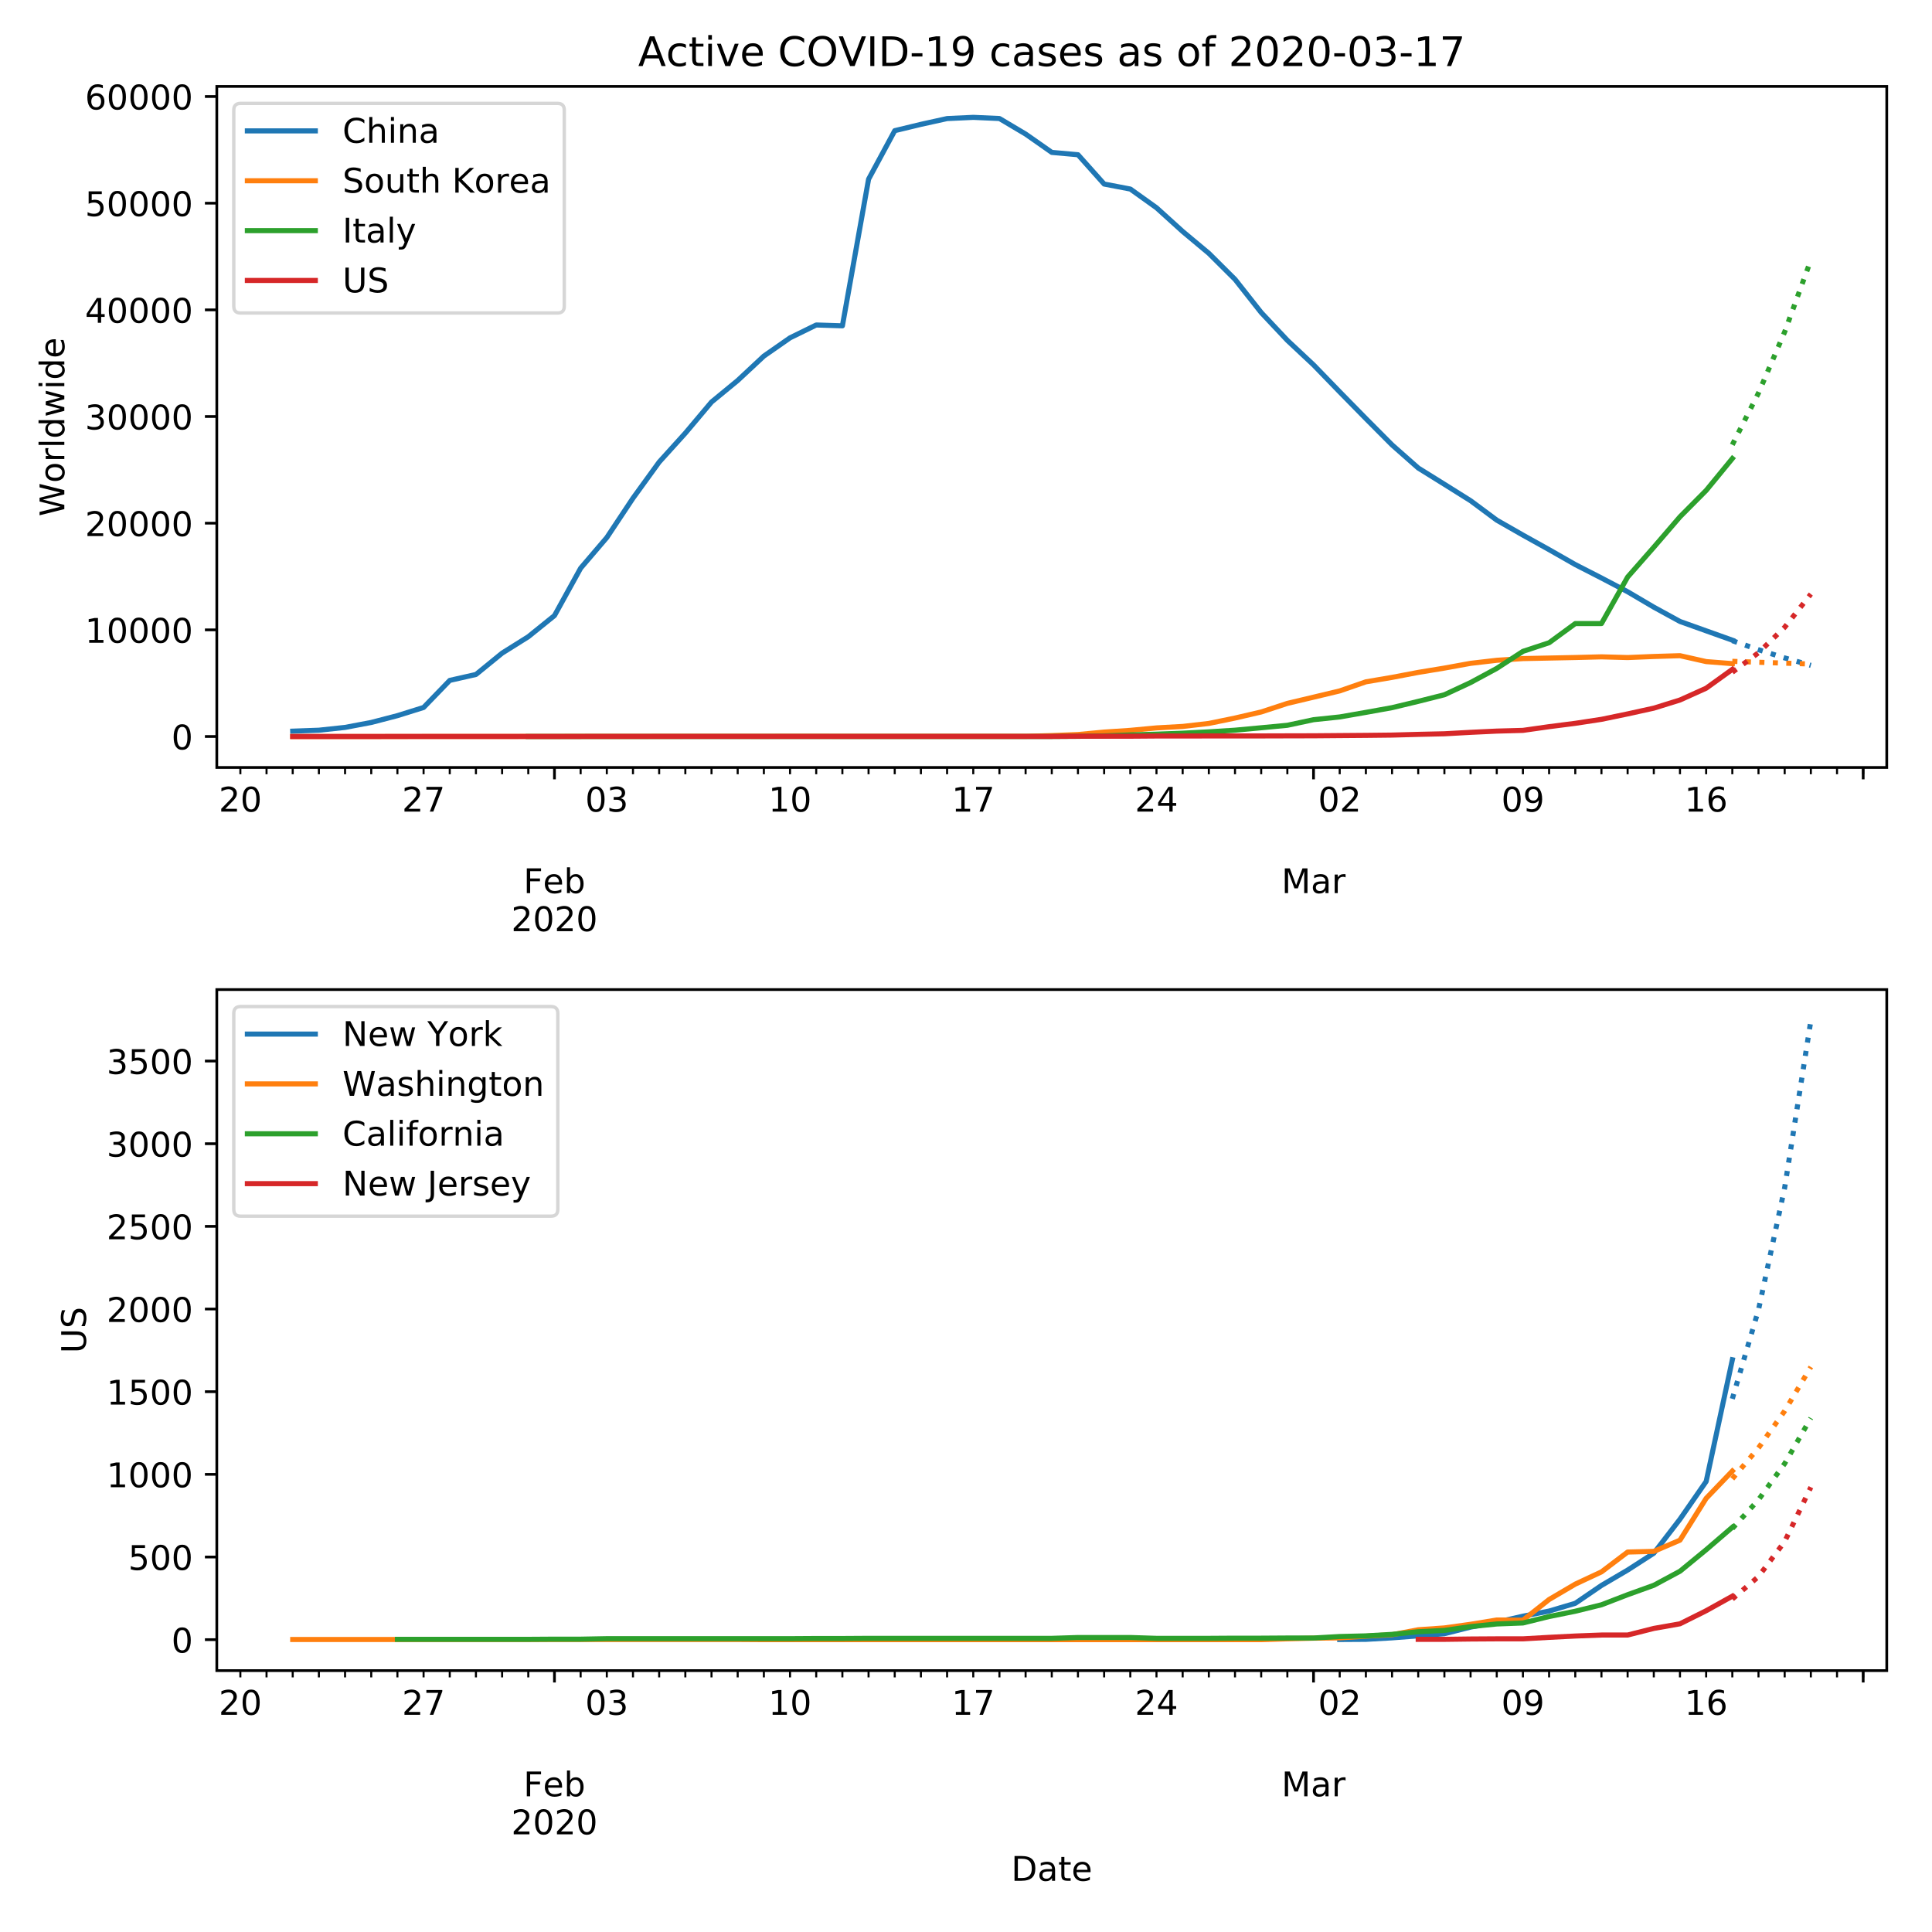 <svg height="758.4" stroke-linejoin="round" viewBox="0 0 568.8 568.8" width="758.4" xmlns="http://www.w3.org/2000/svg" xmlns:xlink="http://www.w3.org/1999/xlink"><defs><path id="s" d="M3.328 72.906h9.953L28.61 11.281l15.282 61.625h11.093l15.328-61.625 15.282 61.625h10.015L77.297 0H64.89L49.516 63.281 33.984 0H21.578z" stroke-linejoin="round"/><path id="N" d="M9.813 72.906h13.28l32.329-60.984v60.984h9.562V0h-13.28L19.39 60.984V0H9.813z" stroke-linejoin="round"/><path id="a" d="M0 0v3.5" stroke="#000" stroke-linejoin="round" stroke-width=".8"/><path id="b" d="M9.813 72.906h41.89v-8.312H19.672V43.109h28.906v-8.297H19.672V0h-9.86z" stroke-linejoin="round"/><path id="c" d="M56.203 29.594v-4.39H14.891q.593-9.282 5.593-14.142 5-4.859 13.938-4.859 5.172 0 10.031 1.266 4.86 1.265 9.656 3.812v-8.5Q49.266.734 44.187-.344 39.11-1.422 33.892-1.422q-13.094 0-20.735 7.61-7.64 7.625-7.64 20.625 0 13.421 7.25 21.296Q20.016 56 32.328 56q11.031 0 17.453-7.11 6.422-7.093 6.422-19.296zm-8.984 2.64q-.094 7.36-4.125 11.75-4.032 4.407-10.672 4.407-7.516 0-12.031-4.25-4.516-4.25-5.203-11.97z" stroke-linejoin="round"/><path id="d" d="M48.688 27.297q0 9.906-4.079 15.547-4.078 5.64-11.203 5.64-7.14 0-11.218-5.64-4.079-5.64-4.079-15.547 0-9.906 4.078-15.547 4.079-5.64 11.22-5.64 7.124 0 11.202 5.64t4.078 15.547zM18.108 46.39q2.844 4.875 7.157 7.234Q29.594 56 35.594 56q9.968 0 16.187-7.906 6.235-7.907 6.235-20.797T51.78 6.484q-6.218-7.906-16.187-7.906-6 0-10.328 2.375-4.313 2.375-7.157 7.25V0H9.08v75.984h9.03z" stroke-linejoin="round"/><path id="e" d="M19.188 8.297h34.421V0H7.33v8.297q5.609 5.812 15.296 15.594 9.703 9.797 12.188 12.64 4.734 5.313 6.609 9 1.89 3.688 1.89 7.25 0 5.813-4.078 9.469-4.078 3.672-10.625 3.672-4.64 0-9.797-1.61-5.14-1.609-11-4.89v9.969Q13.767 71.78 18.938 73q5.188 1.219 9.485 1.219 11.328 0 18.062-5.672 6.735-5.656 6.735-15.125 0-4.5-1.688-8.531-1.672-4.016-6.125-9.485-1.218-1.422-7.765-8.187-6.532-6.766-18.453-18.922z" stroke-linejoin="round"/><path id="f" d="M31.781 66.406q-7.61 0-11.453-7.5Q16.5 51.422 16.5 36.375q0-14.984 3.828-22.484 3.844-7.5 11.453-7.5 7.672 0 11.5 7.5 3.844 7.5 3.844 22.484 0 15.047-3.844 22.531-3.828 7.5-11.5 7.5zm0 7.813q12.266 0 18.735-9.703 6.468-9.688 6.468-28.141 0-18.406-6.468-28.11-6.47-9.687-18.735-9.687-12.25 0-18.718 9.688-6.47 9.703-6.47 28.109 0 18.453 6.47 28.14Q19.53 74.22 31.78 74.22z" stroke-linejoin="round"/><path id="g" d="M9.813 72.906h14.703l18.593-49.61 18.703 49.61h14.704V0H66.89v64.016l-18.797-50h-9.907l-18.796 50V0H9.813z" stroke-linejoin="round"/><path id="h" d="M34.281 27.484q-10.89 0-15.093-2.484-4.204-2.484-4.204-8.5 0-4.781 3.157-7.594 3.156-2.797 8.562-2.797 7.485 0 12 5.297 4.516 5.297 4.516 14.078v2zm17.922 3.72V0H43.22v8.297Q40.14 3.328 35.547.953q-4.594-2.375-11.234-2.375-8.391 0-13.36 4.719Q6 8.016 6 15.922q0 9.219 6.172 13.906 6.187 4.688 18.437 4.688h12.61v.89q0 6.203-4.078 9.594-4.078 3.39-11.453 3.39-4.688 0-9.141-1.124-4.438-1.125-8.531-3.375v8.312q4.921 1.906 9.562 2.844 4.64.953 9.031.953 11.875 0 17.735-6.156 5.86-6.14 5.86-18.64z" stroke-linejoin="round"/><path id="i" d="M41.11 46.297q-1.516.875-3.297 1.281Q36.03 48 33.89 48q-7.625 0-11.703-4.953-4.079-4.953-4.079-14.234V0H9.08v54.688h9.03v-8.5q2.844 4.984 7.375 7.39Q30.031 56 36.531 56q.922 0 2.047-.125 1.125-.11 2.484-.36z" stroke-linejoin="round"/><path id="j" d="M0 0v2" stroke="#000" stroke-linejoin="round" stroke-width=".6"/><path id="k" d="M8.203 72.906h46.875v-4.203L28.61 0H18.312L43.22 64.594H8.203z" stroke-linejoin="round"/><path id="l" d="M40.578 39.313Q47.656 37.797 51.625 33q3.984-4.781 3.984-11.813 0-10.78-7.422-16.703-7.421-5.906-21.093-5.906-4.578 0-9.438.906-4.86.907-10.031 2.72v9.515q4.094-2.39 8.969-3.61 4.89-1.218 10.218-1.218 9.266 0 14.125 3.656 4.86 3.656 4.86 10.64 0 6.454-4.516 10.079-4.515 3.64-12.562 3.64h-8.5v8.11h8.89q7.266 0 11.125 2.906 3.86 2.906 3.86 8.375 0 5.61-3.985 8.61-3.968 3.015-11.39 3.015-4.063 0-8.703-.89-4.641-.876-10.203-2.72v8.782q5.624 1.562 10.53 2.344 4.907.78 9.25.78 11.235 0 17.766-5.109 6.547-5.093 6.547-13.78 0-6.063-3.468-10.235-3.47-4.172-9.86-5.782z" stroke-linejoin="round"/><path id="m" d="M12.406 8.297h16.11v55.625l-17.532-3.516v8.985l17.438 3.515h9.86V8.296H54.39V0H12.406z" stroke-linejoin="round"/><path id="n" d="M37.797 64.313L12.89 25.39h24.906zm-2.594 8.593H47.61V25.391h10.407v-8.203H47.609V0h-9.812v17.188H4.89v9.515z" stroke-linejoin="round"/><path id="o" d="M10.984 1.516V10.5q3.72-1.766 7.516-2.688 3.813-.921 7.484-.921 9.766 0 14.907 6.562 5.156 6.563 5.89 19.953-2.828-4.203-7.187-6.453-4.344-2.25-9.61-2.25-10.937 0-17.312 6.61-6.375 6.625-6.375 18.109 0 11.219 6.64 18 6.641 6.797 17.672 6.797 12.657 0 19.313-9.703 6.672-9.688 6.672-28.141 0-17.234-8.188-27.516Q40.234-1.42 26.422-1.42q-3.719 0-7.531.734-3.797.734-7.907 2.203zM30.61 32.422q6.641 0 10.516 4.531 3.89 4.547 3.89 12.469 0 7.86-3.89 12.422-3.875 4.562-10.516 4.562-6.64 0-10.515-4.562-3.875-4.563-3.875-12.422 0-7.922 3.875-12.469 3.875-4.531 10.515-4.531z" stroke-linejoin="round"/><path id="p" d="M33.016 40.375q-6.641 0-10.532-4.547-3.875-4.531-3.875-12.437 0-7.86 3.875-12.438 3.891-4.562 10.532-4.562 6.64 0 10.515 4.562 3.875 4.578 3.875 12.438 0 7.906-3.875 12.437-3.875 4.547-10.515 4.547zm19.578 30.922v-8.984q-3.719 1.75-7.5 2.671-3.782.938-7.5.938-9.766 0-14.922-6.594-5.14-6.594-5.875-19.922 2.875 4.25 7.219 6.516 4.359 2.266 9.578 2.266 10.984 0 17.36-6.672 6.374-6.657 6.374-18.125 0-11.235-6.64-18.032-6.641-6.78-17.672-6.78-12.657 0-19.344 9.687-6.688 9.703-6.688 28.109 0 17.281 8.204 27.563 8.203 10.28 22.015 10.28 3.719 0 7.5-.734t7.89-2.187z" stroke-linejoin="round"/><path id="q" d="M0 0h-3.5" stroke="#000" stroke-linejoin="round" stroke-width=".8"/><path id="r" d="M10.797 72.906h38.719v-8.312H19.828v-17.86q2.14.735 4.281 1.094 2.157.36 4.313.36 12.203 0 19.328-6.688 7.14-6.688 7.14-18.11 0-11.765-7.328-18.296-7.328-6.516-20.656-6.516-4.593 0-9.36.781-4.75.782-9.827 2.344v9.922q4.39-2.39 9.078-3.563 4.687-1.171 9.906-1.171 8.453 0 13.375 4.437 4.938 4.438 4.938 12.063 0 7.609-4.938 12.047-4.922 4.453-13.375 4.453-3.953 0-7.89-.875-3.922-.875-8.016-2.735z" stroke-linejoin="round"/><path id="L" d="M8.688 72.906h9.921V28.61q0-11.718 4.235-16.875 4.25-5.14 13.781-5.14 9.469 0 13.719 5.14 4.25 5.157 4.25 16.875v44.297H64.5V27.391q0-14.25-7.063-21.532-7.046-7.28-20.812-7.28-13.828 0-20.89 7.28-7.047 7.282-7.047 21.532z" stroke-linejoin="round"/><path id="t" d="M30.61 48.39q-7.22 0-11.422-5.64-4.204-5.64-4.204-15.453 0-9.813 4.172-15.453 4.188-5.64 11.453-5.64 7.188 0 11.375 5.655 4.203 5.672 4.203 15.438 0 9.719-4.203 15.406-4.187 5.688-11.375 5.688zm0 7.61q11.718 0 18.406-7.625 6.703-7.61 6.703-21.078 0-13.422-6.703-21.078-6.688-7.64-18.407-7.64-11.765 0-18.437 7.64-6.656 7.656-6.656 21.078 0 13.469 6.656 21.078Q18.844 56 30.609 56z" stroke-linejoin="round"/><path id="u" d="M9.422 75.984h8.984V0H9.422z" stroke-linejoin="round"/><path id="v" d="M45.406 46.39v29.594h8.985V0h-8.985v8.203Q42.578 3.328 38.25.953q-4.313-2.375-10.375-2.375-9.906 0-16.14 7.906-6.22 7.922-6.22 20.813 0 12.89 6.22 20.797Q17.968 56 27.874 56q6.063 0 10.375-2.375 4.328-2.36 7.156-7.234zm-30.61-19.093q0-9.906 4.079-15.547 4.078-5.64 11.203-5.64 7.125 0 11.219 5.64 4.11 5.64 4.11 15.547 0 9.906-4.11 15.547-4.094 5.64-11.219 5.64-7.125 0-11.203-5.64-4.078-5.64-4.078-15.547z" stroke-linejoin="round"/><path id="w" d="M4.203 54.688h8.985l11.234-42.672 11.172 42.672h10.593l11.235-42.672 11.187 42.672h8.985L63.28 0H52.688L40.922 44.828 29.109 0H18.5z" stroke-linejoin="round"/><path id="x" d="M9.422 54.688h8.984V0H9.422zm0 21.296h8.984v-11.39H9.422z" stroke-linejoin="round"/><path id="z" d="M48.781 52.594v-8.407q-3.812 2.11-7.64 3.157-3.828 1.047-7.735 1.047-8.75 0-13.593-5.547-4.829-5.532-4.829-15.547 0-10.016 4.829-15.563 4.843-5.53 13.593-5.53 3.907 0 7.735 1.046 3.828 1.047 7.64 3.156V2.094Q45.016.344 40.984-.531q-4.015-.89-8.562-.89-12.36 0-19.64 7.765-7.266 7.765-7.266 20.953 0 13.375 7.343 21.031Q20.22 56 33.016 56q4.14 0 8.093-.86 3.953-.843 7.672-2.546z" stroke-linejoin="round"/><path id="A" d="M18.313 70.219V54.688h18.5v-6.985h-18.5V18.016q0-6.688 1.828-8.594 1.828-1.906 7.453-1.906h9.218V0h-9.218q-10.407 0-14.36 3.875-3.953 3.89-3.953 14.14v29.688H2.687v6.984h6.594V70.22z" stroke-linejoin="round"/><path id="B" d="M64.406 67.281v-10.39q-4.984 4.64-10.625 6.922-5.64 2.296-11.984 2.296-12.5 0-19.14-7.64-6.641-7.64-6.641-22.094 0-14.406 6.64-22.047 6.64-7.64 19.14-7.64 6.345 0 11.985 2.296 5.64 2.297 10.625 6.938V5.609Q59.234 2.094 53.437.33q-5.78-1.75-12.218-1.75-16.563 0-26.094 10.124-9.516 10.14-9.516 27.672 0 17.578 9.516 27.703 9.531 10.14 26.094 10.14 6.531 0 12.312-1.734 5.797-1.734 10.875-5.203z" stroke-linejoin="round"/><path id="C" d="M9.813 72.906h9.859V0h-9.86z" stroke-linejoin="round"/><path id="D" d="M19.672 64.797V8.109h11.922q15.093 0 22.093 6.829 7 6.843 7 21.593 0 14.64-7 21.453-7 6.813-22.093 6.813zm-9.86 8.11h20.266q21.188 0 31.094-8.813 9.922-8.813 9.922-27.563 0-18.86-9.969-27.703Q51.172 0 30.078 0H9.813z" stroke-linejoin="round"/><path id="E" d="M4.89 31.39h26.313v-8H4.891z" stroke-linejoin="round"/><path id="F" d="M44.281 53.078v-8.5q-3.797 1.953-7.906 2.922-4.094.984-8.5.984-6.688 0-10.031-2.047-3.344-2.046-3.344-6.156 0-3.125 2.39-4.906 2.391-1.781 9.626-3.39l3.078-.688q9.562-2.047 13.593-5.781 4.032-3.735 4.032-10.422 0-7.625-6.032-12.078-6.03-4.438-16.578-4.438-4.39 0-9.156.86Q10.688.296 5.422 2v9.281q4.984-2.594 9.812-3.89 4.829-1.282 9.579-1.282 6.343 0 9.75 2.172 3.421 2.172 3.421 6.125 0 3.656-2.468 5.61-2.453 1.953-10.813 3.765l-3.125.735q-8.344 1.75-12.062 5.39-3.704 3.64-3.704 9.985 0 7.718 5.47 11.906Q16.75 56 26.811 56q4.97 0 9.36-.734 4.406-.72 8.11-2.188z" stroke-linejoin="round"/><path id="G" d="M37.11 75.984V68.5h-8.594q-4.828 0-6.72-1.953-1.874-1.953-1.874-7.031v-4.828h14.797v-6.985H19.922V0H10.89v47.703H2.297v6.984h8.594V58.5q0 9.125 4.25 13.297 4.25 4.187 13.468 4.187z" stroke-linejoin="round"/><path id="H" d="M54.89 33.016V0h-8.984v32.719q0 7.765-3.031 11.61-3.031 3.858-9.078 3.858-7.281 0-11.484-4.64-4.204-4.625-4.204-12.64V0H9.08v75.984h9.03V46.188q3.235 4.937 7.594 7.374Q30.078 56 35.797 56q9.422 0 14.25-5.828 4.844-5.828 4.844-17.156z" stroke-linejoin="round"/><path id="I" d="M54.89 33.016V0h-8.984v32.719q0 7.765-3.031 11.61-3.031 3.858-9.078 3.858-7.281 0-11.484-4.64-4.204-4.625-4.204-12.64V0H9.08v54.688h9.03v-8.5q3.235 4.937 7.594 7.374Q30.078 56 35.797 56q9.422 0 14.25-5.828 4.844-5.828 4.844-17.156z" stroke-linejoin="round"/><path id="J" d="M53.516 70.516V60.89q-5.61 2.687-10.594 4-4.984 1.328-9.625 1.328-8.047 0-12.422-3.125t-4.375-8.89q0-4.845 2.906-7.313 2.907-2.453 11.016-3.97l5.953-1.218q11.031-2.11 16.281-7.406 5.25-5.297 5.25-14.172 0-10.61-7.11-16.078-7.093-5.469-20.812-5.469-5.172 0-11.015 1.172Q13.14.922 6.89 3.219v10.156q6-3.36 11.765-5.078 5.766-1.703 11.328-1.703 8.438 0 13.032 3.312 4.593 3.328 4.593 9.485 0 5.359-3.297 8.39-3.296 3.032-10.812 4.547L27.484 33.5q-11.03 2.188-15.968 6.875-4.922 4.688-4.922 13.047 0 9.672 6.812 15.234 6.813 5.563 18.766 5.563 5.14 0 10.453-.938 5.328-.922 10.89-2.765z" stroke-linejoin="round"/><path id="K" d="M32.172-5.078q-3.797-9.766-7.422-12.735-3.61-2.984-9.656-2.984H7.906v7.516h5.282q3.703 0 5.75 1.765Q21-9.766 23.483-3.219l1.61 4.094-22.11 53.813H12.5l17.094-42.766 17.093 42.766h9.516z" stroke-linejoin="round"/><clipPath id="M" stroke-linejoin="round"><path d="M63.83 291.34h491.65v200.508H63.83z"/></clipPath><clipPath id="y" stroke-linejoin="round"><path d="M63.83 25.44h491.65v200.508H63.83z"/></clipPath></defs><path d="M0 568.8h568.8V0H0z" fill="#fff"/><path d="M63.83 225.948h491.65V25.44H63.83z" fill="#fff"/><use stroke="#000" stroke-width=".8" x="163.239" xlink:href="#a" y="225.948"/><g transform="matrix(.1 0 0 -.1 154.116 262.942)"><use xlink:href="#b"/><use x="57.441" xlink:href="#c"/><use x="118.965" xlink:href="#d"/></g><g transform="matrix(.1 0 0 -.1 150.514 274.14)"><use xlink:href="#e"/><use x="63.623" xlink:href="#f"/><use x="127.246" xlink:href="#e"/><use x="190.869" xlink:href="#f"/></g><use stroke="#000" stroke-width=".8" x="386.716" xlink:href="#a" y="225.948"/><g transform="matrix(.1 0 0 -.1 377.283 262.942)"><use xlink:href="#g"/><use x="86.279" xlink:href="#h"/><use x="147.559" xlink:href="#i"/></g><use stroke="#000" stroke-width=".8" x="548.544" xlink:href="#a" y="225.948"/><use stroke="#000" stroke-width=".6" x="70.766" xlink:href="#j" y="225.948"/><g transform="matrix(.1 0 0 -.1 64.403 238.946)"><use xlink:href="#e"/><use x="63.623" xlink:href="#f"/></g><g stroke="#000" stroke-width=".6"><use x="78.472" xlink:href="#j" y="225.948"/><use x="86.178" xlink:href="#j" y="225.948"/><use x="93.884" xlink:href="#j" y="225.948"/><use x="101.59" xlink:href="#j" y="225.948"/><use x="109.296" xlink:href="#j" y="225.948"/><use x="117.002" xlink:href="#j" y="225.948"/></g><use stroke="#000" stroke-width=".6" x="124.708" xlink:href="#j" y="225.948"/><g transform="matrix(.1 0 0 -.1 118.346 238.946)"><use xlink:href="#e"/><use x="63.623" xlink:href="#k"/></g><use stroke="#000" stroke-width=".6" x="132.414" xlink:href="#j" y="225.948"/><use stroke="#000" stroke-width=".6" x="140.121" xlink:href="#j" y="225.948"/><use stroke="#000" stroke-width=".6" x="147.827" xlink:href="#j" y="225.948"/><use stroke="#000" stroke-width=".6" x="155.533" xlink:href="#j" y="225.948"/><use stroke="#000" stroke-width=".6" x="163.239" xlink:href="#j" y="225.948"/><use stroke="#000" stroke-width=".6" x="170.945" xlink:href="#j" y="225.948"/><use stroke="#000" stroke-width=".6" x="178.651" xlink:href="#j" y="225.948"/><g transform="matrix(.1 0 0 -.1 172.289 238.946)"><use xlink:href="#f"/><use x="63.623" xlink:href="#l"/></g><use stroke="#000" stroke-width=".6" x="186.357" xlink:href="#j" y="225.948"/><use stroke="#000" stroke-width=".6" x="194.063" xlink:href="#j" y="225.948"/><use stroke="#000" stroke-width=".6" x="201.769" xlink:href="#j" y="225.948"/><use stroke="#000" stroke-width=".6" x="209.476" xlink:href="#j" y="225.948"/><use stroke="#000" stroke-width=".6" x="217.182" xlink:href="#j" y="225.948"/><use stroke="#000" stroke-width=".6" x="224.888" xlink:href="#j" y="225.948"/><use stroke="#000" stroke-width=".6" x="232.594" xlink:href="#j" y="225.948"/><g transform="matrix(.1 0 0 -.1 226.231 238.946)"><use xlink:href="#m"/><use x="63.623" xlink:href="#f"/></g><use stroke="#000" stroke-width=".6" x="240.3" xlink:href="#j" y="225.948"/><use stroke="#000" stroke-width=".6" x="248.006" xlink:href="#j" y="225.948"/><use stroke="#000" stroke-width=".6" x="255.712" xlink:href="#j" y="225.948"/><use stroke="#000" stroke-width=".6" x="263.418" xlink:href="#j" y="225.948"/><use stroke="#000" stroke-width=".6" x="271.124" xlink:href="#j" y="225.948"/><use stroke="#000" stroke-width=".6" x="278.831" xlink:href="#j" y="225.948"/><use stroke="#000" stroke-width=".6" x="286.537" xlink:href="#j" y="225.948"/><g transform="matrix(.1 0 0 -.1 280.174 238.946)"><use xlink:href="#m"/><use x="63.623" xlink:href="#k"/></g><use stroke="#000" stroke-width=".6" x="294.243" xlink:href="#j" y="225.948"/><use stroke="#000" stroke-width=".6" x="301.949" xlink:href="#j" y="225.948"/><use stroke="#000" stroke-width=".6" x="309.655" xlink:href="#j" y="225.948"/><use stroke="#000" stroke-width=".6" x="317.361" xlink:href="#j" y="225.948"/><use stroke="#000" stroke-width=".6" x="325.067" xlink:href="#j" y="225.948"/><use stroke="#000" stroke-width=".6" x="332.773" xlink:href="#j" y="225.948"/><use stroke="#000" stroke-width=".6" x="340.479" xlink:href="#j" y="225.948"/><g transform="matrix(.1 0 0 -.1 334.117 238.946)"><use xlink:href="#e"/><use x="63.623" xlink:href="#n"/></g><use stroke="#000" stroke-width=".6" x="348.186" xlink:href="#j" y="225.948"/><use stroke="#000" stroke-width=".6" x="355.892" xlink:href="#j" y="225.948"/><use stroke="#000" stroke-width=".6" x="363.598" xlink:href="#j" y="225.948"/><use stroke="#000" stroke-width=".6" x="371.304" xlink:href="#j" y="225.948"/><use stroke="#000" stroke-width=".6" x="379.01" xlink:href="#j" y="225.948"/><use stroke="#000" stroke-width=".6" x="386.716" xlink:href="#j" y="225.948"/><use stroke="#000" stroke-width=".6" x="394.422" xlink:href="#j" y="225.948"/><g transform="matrix(.1 0 0 -.1 388.06 238.946)"><use xlink:href="#f"/><use x="63.623" xlink:href="#e"/></g><use stroke="#000" stroke-width=".6" x="402.128" xlink:href="#j" y="225.948"/><use stroke="#000" stroke-width=".6" x="409.834" xlink:href="#j" y="225.948"/><use stroke="#000" stroke-width=".6" x="417.541" xlink:href="#j" y="225.948"/><use stroke="#000" stroke-width=".6" x="425.247" xlink:href="#j" y="225.948"/><use stroke="#000" stroke-width=".6" x="432.953" xlink:href="#j" y="225.948"/><use stroke="#000" stroke-width=".6" x="440.659" xlink:href="#j" y="225.948"/><use stroke="#000" stroke-width=".6" x="448.365" xlink:href="#j" y="225.948"/><g transform="matrix(.1 0 0 -.1 442.003 238.946)"><use xlink:href="#f"/><use x="63.623" xlink:href="#o"/></g><use stroke="#000" stroke-width=".6" x="456.071" xlink:href="#j" y="225.948"/><use stroke="#000" stroke-width=".6" x="463.777" xlink:href="#j" y="225.948"/><use stroke="#000" stroke-width=".6" x="471.483" xlink:href="#j" y="225.948"/><use stroke="#000" stroke-width=".6" x="479.189" xlink:href="#j" y="225.948"/><use stroke="#000" stroke-width=".6" x="486.896" xlink:href="#j" y="225.948"/><use stroke="#000" stroke-width=".6" x="494.602" xlink:href="#j" y="225.948"/><g><use stroke="#000" stroke-width=".6" x="502.308" xlink:href="#j" y="225.948"/><g transform="matrix(.1 0 0 -.1 495.945 238.946)"><use xlink:href="#m"/><use x="63.623" xlink:href="#p"/></g></g><use stroke="#000" stroke-width=".6" x="510.014" xlink:href="#j" y="225.948"/><use stroke="#000" stroke-width=".6" x="517.72" xlink:href="#j" y="225.948"/><use stroke="#000" stroke-width=".6" x="525.426" xlink:href="#j" y="225.948"/><use stroke="#000" stroke-width=".6" x="533.132" xlink:href="#j" y="225.948"/><use stroke="#000" stroke-width=".6" x="540.838" xlink:href="#j" y="225.948"/><use stroke="#000" stroke-width=".6" x="548.544" xlink:href="#j" y="225.948"/><g><use stroke="#000" stroke-width=".8" x="63.83" xlink:href="#q" y="216.837"/><use transform="matrix(.1 0 0 -.1 50.468 220.636)" xlink:href="#f"/><use stroke="#000" stroke-width=".8" x="63.83" xlink:href="#q" y="185.434"/><g transform="matrix(.1 0 0 -.1 25.017 189.233)"><use xlink:href="#m"/><use x="63.623" xlink:href="#f"/><use x="127.246" xlink:href="#f"/><use x="190.869" xlink:href="#f"/><use x="254.492" xlink:href="#f"/></g><use stroke="#000" stroke-width=".8" x="63.83" xlink:href="#q" y="154.031"/><g transform="matrix(.1 0 0 -.1 25.017 157.83)"><use xlink:href="#e"/><use x="63.623" xlink:href="#f"/><use x="127.246" xlink:href="#f"/><use x="190.869" xlink:href="#f"/><use x="254.492" xlink:href="#f"/></g><use stroke="#000" stroke-width=".8" x="63.83" xlink:href="#q" y="122.627"/><g transform="matrix(.1 0 0 -.1 25.017 126.427)"><use xlink:href="#l"/><use x="63.623" xlink:href="#f"/><use x="127.246" xlink:href="#f"/><use x="190.869" xlink:href="#f"/><use x="254.492" xlink:href="#f"/></g><g><use stroke="#000" stroke-width=".8" x="63.83" xlink:href="#q" y="91.224"/><g transform="matrix(.1 0 0 -.1 25.017 95.023)"><use xlink:href="#n"/><use x="63.623" xlink:href="#f"/><use x="127.246" xlink:href="#f"/><use x="190.869" xlink:href="#f"/><use x="254.492" xlink:href="#f"/></g></g><g><use stroke="#000" stroke-width=".8" x="63.83" xlink:href="#q" y="59.821"/><g transform="matrix(.1 0 0 -.1 25.017 63.62)"><use xlink:href="#r"/><use x="63.623" xlink:href="#f"/><use x="127.246" xlink:href="#f"/><use x="190.869" xlink:href="#f"/><use x="254.492" xlink:href="#f"/></g></g><g><use stroke="#000" stroke-width=".8" x="63.83" xlink:href="#q" y="28.418"/><g transform="matrix(.1 0 0 -.1 25.017 32.217)"><use xlink:href="#p"/><use x="63.623" xlink:href="#f"/><use x="127.246" xlink:href="#f"/><use x="190.869" xlink:href="#f"/><use x="254.492" xlink:href="#f"/></g></g><g transform="matrix(0 -.1 -.1 0 18.938 152.04)"><use xlink:href="#s"/><use x="98.799" xlink:href="#t"/><use x="159.98" xlink:href="#i"/><use x="201.094" xlink:href="#u"/><use x="228.877" xlink:href="#v"/><use x="292.354" xlink:href="#w"/><use x="374.141" xlink:href="#x"/><use x="401.924" xlink:href="#v"/><use x="465.4" xlink:href="#c"/></g></g><g fill="none"><path clip-path="url(#y)" d="M86.178 215.26l7.706-.279 7.706-.826 7.706-1.457 7.706-2.006 7.706-2.406 7.706-7.973 7.707-1.743 7.706-6.284 7.706-4.83 7.706-6.22 7.706-13.963 7.706-9.015 7.706-11.598 7.706-10.63 7.706-8.52 7.707-9.153 7.706-6.34 7.706-7.189 7.706-5.37 7.706-3.778 7.706.242 7.706-43.17 7.706-14.282 7.706-1.86 7.707-1.701 7.706-.355 7.706.34 7.706 4.578 7.706 5.398 7.706.685 7.706 8.632 7.706 1.473 7.706 5.515 7.707 6.977 7.706 6.438 7.706 7.665 7.706 9.77 7.706 8.19 7.706 7.22 7.706 7.957 7.706 7.857 7.706 7.747 7.707 6.802 7.706 4.793 7.706 4.832 7.706 5.722 7.706 4.403 7.706 4.286 7.706 4.394 7.706 3.947 7.706 4.051 7.707 4.538 7.706 4.211 7.706 2.754 7.706 2.751" stroke="#1f77b4" stroke-linecap="square" stroke-width="1.5"/><path clip-path="url(#y)" d="M510.014 188.62l7.706 2.666 7.706 2.414 7.706 2.185" stroke="#1f77b4" stroke-dasharray="1.5 2.475" stroke-width="1.5"/><path clip-path="url(#y)" d="M86.178 216.834h7.706l7.706-.003h7.706l7.706-.003 7.706-.003h23.119l7.706-.022 7.706-.004 7.706-.009h7.706l7.706-.003 7.706-.01 7.706-.012h15.413l7.706.003 7.706-.006 7.706-.003 7.706.012h15.412l7.706.006 7.707-.003h7.706l7.706.003h7.706l7.706-.213 7.706-.311 7.706-.72 7.706-.511 7.706-.72 7.707-.432 7.706-.886 7.706-1.583 7.706-1.793 7.706-2.528 7.706-1.828 7.706-1.846 7.706-2.672 7.706-1.31 7.707-1.466 7.706-1.27 7.706-1.4 7.706-.892 7.706-.505 15.412-.314 7.706-.198 7.706.21 7.707-.317 7.706-.23 7.706 1.738 7.706.602" stroke="#ff7f0e" stroke-linecap="square" stroke-width="1.5"/><path clip-path="url(#y)" d="M510.014 194.702l7.706.269 7.706.265 7.706.263" stroke="#ff7f0e" stroke-dasharray="1.5 2.475" stroke-width="1.5"/><path clip-path="url(#y)" d="M155.533 216.83H201.769l7.707-.002H309.655l7.706-.05 7.706-.126 7.706-.286 7.706-.223 7.707-.282 7.706-.4 7.706-.486 7.706-.716 7.706-.729 7.706-1.645 7.706-.81 7.706-1.344 7.706-1.392 7.707-1.852 7.706-1.947 7.706-3.596 7.706-4.164 7.706-5.018 7.706-2.54 7.706-5.64h7.706l7.706-13.708 7.707-8.778 7.706-8.959 7.706-7.757 7.706-9.386" stroke="#2ca02c" stroke-linecap="square" stroke-width="1.5"/><path clip-path="url(#y)" d="M510.014 130.955l7.706-15.26 7.706-17.973 7.706-21.165" stroke="#2ca02c" stroke-dasharray="1.5 2.475" stroke-width="1.5"/><path clip-path="url(#y)" d="M86.178 216.834h7.706l7.706-.003h7.706l7.706-.01h30.825l7.706-.003 7.706-.006h7.706l7.706-.01h7.706l7.706-.003h23.119l7.706.01h7.706l7.706-.003h7.706l7.706-.007H309.655l7.706-.056h15.412l7.706-.057 7.707.004 7.706-.02 7.706-.002 7.706-.004 7.706-.022 7.706-.018 7.706-.063 7.706-.06 7.706-.085 7.707-.21 7.706-.173 7.706-.427 7.706-.364 7.706-.21 7.706-1.093 7.706-.986 7.706-1.175 7.706-1.598 7.707-1.696 7.706-2.4 7.706-3.473 7.706-5.545" stroke="#d62728" stroke-linecap="square" stroke-width="1.5"/><path clip-path="url(#y)" d="M510.014 197.914l7.706-5.75 7.706-7.496 7.706-9.774" stroke="#d62728" stroke-dasharray="1.5 2.475" stroke-width="1.5"/><path d="M63.83 225.948V25.44M555.48 225.948V25.44M63.83 225.948h491.65M63.83 25.44h491.65" stroke="#000" stroke-linecap="square" stroke-linejoin="miter" stroke-width=".8"/></g><g transform="matrix(.12 0 0 -.12 187.876 19.44)"><path d="M34.188 63.188L20.797 26.906h26.812zm-5.579 9.718h11.188L67.578 0h-10.25l-6.64 18.703h-32.86L11.188 0H.78z"/><use x="68.393" xlink:href="#z"/><use x="123.373" xlink:href="#A"/><use x="162.582" xlink:href="#x"/><path d="M193.35 54.688h9.515L219.96 8.797l17.094 45.89h9.515L226.053 0H213.85z"/><use x="249.545" xlink:href="#c"/><use x="342.855" xlink:href="#B"/><path d="M452.086 66.219q-10.75 0-17.078-8.016-6.313-8-6.313-21.828 0-13.766 6.313-21.781 6.328-8 17.078-8 10.734 0 17.016 8 6.28 8.015 6.28 21.781 0 13.828-6.28 21.828-6.282 8.016-17.016 8.016zm0 8q15.328 0 24.5-10.281 9.187-10.282 9.187-27.563 0-17.234-9.187-27.516-9.172-10.28-24.5-10.28-15.375 0-24.594 10.25-9.203 10.265-9.203 27.546t9.203 27.563q9.219 10.28 24.594 10.28zM519.984 0l-27.828 72.906h10.297l23.11-61.375 23.14 61.375h10.25L531.172 0z"/><use x="559.783" xlink:href="#C"/><use x="589.275" xlink:href="#D"/><use x="666.277" xlink:href="#E"/><use x="702.361" xlink:href="#m"/><use x="765.984" xlink:href="#o"/><use x="861.395" xlink:href="#z"/><use x="916.375" xlink:href="#h"/><use x="977.654" xlink:href="#F"/><use x="1029.754" xlink:href="#c"/><use x="1091.277" xlink:href="#F"/><use x="1175.164" xlink:href="#h"/><use x="1236.443" xlink:href="#F"/><use x="1320.33" xlink:href="#t"/><use x="1381.512" xlink:href="#G"/><use x="1448.504" xlink:href="#e"/><use x="1512.127" xlink:href="#f"/><use x="1575.75" xlink:href="#e"/><use x="1639.373" xlink:href="#f"/><use x="1702.996" xlink:href="#E"/><use x="1739.08" xlink:href="#f"/><use x="1802.703" xlink:href="#l"/><use x="1866.326" xlink:href="#E"/><use x="1902.41" xlink:href="#m"/><use x="1966.033" xlink:href="#k"/></g><g><path d="M70.83 92.153h93.298q2 0 2-2V32.44q0-2-2-2H70.83q-2 0-2 2v57.713q0 2 2 2z" fill="#fff" opacity=".8" stroke="#ccc" stroke-linejoin="miter"/><path d="M72.83 38.538h20" fill="none" stroke="#1f77b4" stroke-linecap="square" stroke-width="1.5"/><g transform="matrix(.1 0 0 -.1 100.83 42.038)"><use xlink:href="#B"/><use x="69.824" xlink:href="#H"/><use x="133.203" xlink:href="#x"/><use x="160.986" xlink:href="#I"/><use x="224.365" xlink:href="#h"/></g><path d="M72.83 53.217h20" fill="none" stroke="#ff7f0e" stroke-linecap="square" stroke-width="1.5"/><g transform="matrix(.1 0 0 -.1 100.83 56.717)"><use xlink:href="#J"/><use x="63.477" xlink:href="#t"/><path d="M133.158 21.578v33.11h8.985V21.922q0-7.766 3.015-11.656 3.031-3.875 9.094-3.875 7.266 0 11.484 4.64 4.235 4.64 4.235 12.656v31h8.984V0h-8.984v8.406Q166.705 3.422 162.377 1q-4.313-2.422-10.031-2.422-9.422 0-14.313 5.86-4.875 5.859-4.875 17.14z"/><use x="188.037" xlink:href="#A"/><use x="227.246" xlink:href="#H"/><path d="M332.225 72.906h9.859V42.094l32.719 30.812h12.703l-36.188-33.984L390.084 0H377.1l-35.016 35.11V0h-9.86z"/><use x="387.91" xlink:href="#t"/><use x="449.092" xlink:href="#i"/><use x="490.174" xlink:href="#c"/><use x="551.697" xlink:href="#h"/></g><path d="M72.83 67.895h20" fill="none" stroke="#2ca02c" stroke-linecap="square" stroke-width="1.5"/><g transform="matrix(.1 0 0 -.1 100.83 71.395)"><use xlink:href="#C"/><use x="29.492" xlink:href="#A"/><use x="68.701" xlink:href="#h"/><use x="129.98" xlink:href="#u"/><use x="157.764" xlink:href="#K"/></g><path d="M72.83 82.573h20" fill="none" stroke="#d62728" stroke-linecap="square" stroke-width="1.5"/><g transform="matrix(.1 0 0 -.1 100.83 86.073)"><use xlink:href="#L"/><use x="73.193" xlink:href="#J"/></g></g><g><path d="M63.83 491.848h491.65V291.34H63.83z" fill="#fff"/><use stroke="#000" stroke-width=".8" x="163.239" xlink:href="#a" y="491.848"/><g transform="matrix(.1 0 0 -.1 154.116 528.842)"><use xlink:href="#b"/><use x="57.441" xlink:href="#c"/><use x="118.965" xlink:href="#d"/></g><g transform="matrix(.1 0 0 -.1 150.514 540.04)"><use xlink:href="#e"/><use x="63.623" xlink:href="#f"/><use x="127.246" xlink:href="#e"/><use x="190.869" xlink:href="#f"/></g><use stroke="#000" stroke-width=".8" x="386.716" xlink:href="#a" y="491.848"/><g transform="matrix(.1 0 0 -.1 377.283 528.842)"><use xlink:href="#g"/><use x="86.279" xlink:href="#h"/><use x="147.559" xlink:href="#i"/></g><use stroke="#000" stroke-width=".8" x="548.544" xlink:href="#a" y="491.848"/><use stroke="#000" stroke-width=".6" x="70.766" xlink:href="#j" y="491.848"/><g transform="matrix(.1 0 0 -.1 64.403 504.846)"><use xlink:href="#e"/><use x="63.623" xlink:href="#f"/></g><g stroke="#000" stroke-width=".6"><use x="78.472" xlink:href="#j" y="491.848"/><use x="86.178" xlink:href="#j" y="491.848"/><use x="93.884" xlink:href="#j" y="491.848"/><use x="101.59" xlink:href="#j" y="491.848"/><use x="109.296" xlink:href="#j" y="491.848"/><use x="117.002" xlink:href="#j" y="491.848"/></g><use stroke="#000" stroke-width=".6" x="124.708" xlink:href="#j" y="491.848"/><g transform="matrix(.1 0 0 -.1 118.346 504.846)"><use xlink:href="#e"/><use x="63.623" xlink:href="#k"/></g><use stroke="#000" stroke-width=".6" x="132.414" xlink:href="#j" y="491.848"/><use stroke="#000" stroke-width=".6" x="140.121" xlink:href="#j" y="491.848"/><use stroke="#000" stroke-width=".6" x="147.827" xlink:href="#j" y="491.848"/><use stroke="#000" stroke-width=".6" x="155.533" xlink:href="#j" y="491.848"/><use stroke="#000" stroke-width=".6" x="163.239" xlink:href="#j" y="491.848"/><use stroke="#000" stroke-width=".6" x="170.945" xlink:href="#j" y="491.848"/><use stroke="#000" stroke-width=".6" x="178.651" xlink:href="#j" y="491.848"/><g transform="matrix(.1 0 0 -.1 172.289 504.846)"><use xlink:href="#f"/><use x="63.623" xlink:href="#l"/></g><use stroke="#000" stroke-width=".6" x="186.357" xlink:href="#j" y="491.848"/><use stroke="#000" stroke-width=".6" x="194.063" xlink:href="#j" y="491.848"/><use stroke="#000" stroke-width=".6" x="201.769" xlink:href="#j" y="491.848"/><use stroke="#000" stroke-width=".6" x="209.476" xlink:href="#j" y="491.848"/><use stroke="#000" stroke-width=".6" x="217.182" xlink:href="#j" y="491.848"/><use stroke="#000" stroke-width=".6" x="224.888" xlink:href="#j" y="491.848"/><use stroke="#000" stroke-width=".6" x="232.594" xlink:href="#j" y="491.848"/><g transform="matrix(.1 0 0 -.1 226.231 504.846)"><use xlink:href="#m"/><use x="63.623" xlink:href="#f"/></g><use stroke="#000" stroke-width=".6" x="240.3" xlink:href="#j" y="491.848"/><use stroke="#000" stroke-width=".6" x="248.006" xlink:href="#j" y="491.848"/><use stroke="#000" stroke-width=".6" x="255.712" xlink:href="#j" y="491.848"/><use stroke="#000" stroke-width=".6" x="263.418" xlink:href="#j" y="491.848"/><use stroke="#000" stroke-width=".6" x="271.124" xlink:href="#j" y="491.848"/><use stroke="#000" stroke-width=".6" x="278.831" xlink:href="#j" y="491.848"/><use stroke="#000" stroke-width=".6" x="286.537" xlink:href="#j" y="491.848"/><g transform="matrix(.1 0 0 -.1 280.174 504.846)"><use xlink:href="#m"/><use x="63.623" xlink:href="#k"/></g><use stroke="#000" stroke-width=".6" x="294.243" xlink:href="#j" y="491.848"/><use stroke="#000" stroke-width=".6" x="301.949" xlink:href="#j" y="491.848"/><use stroke="#000" stroke-width=".6" x="309.655" xlink:href="#j" y="491.848"/><use stroke="#000" stroke-width=".6" x="317.361" xlink:href="#j" y="491.848"/><use stroke="#000" stroke-width=".6" x="325.067" xlink:href="#j" y="491.848"/><use stroke="#000" stroke-width=".6" x="332.773" xlink:href="#j" y="491.848"/><use stroke="#000" stroke-width=".6" x="340.479" xlink:href="#j" y="491.848"/><g transform="matrix(.1 0 0 -.1 334.117 504.846)"><use xlink:href="#e"/><use x="63.623" xlink:href="#n"/></g><use stroke="#000" stroke-width=".6" x="348.186" xlink:href="#j" y="491.848"/><use stroke="#000" stroke-width=".6" x="355.892" xlink:href="#j" y="491.848"/><use stroke="#000" stroke-width=".6" x="363.598" xlink:href="#j" y="491.848"/><use stroke="#000" stroke-width=".6" x="371.304" xlink:href="#j" y="491.848"/><use stroke="#000" stroke-width=".6" x="379.01" xlink:href="#j" y="491.848"/><use stroke="#000" stroke-width=".6" x="386.716" xlink:href="#j" y="491.848"/><use stroke="#000" stroke-width=".6" x="394.422" xlink:href="#j" y="491.848"/><g transform="matrix(.1 0 0 -.1 388.06 504.846)"><use xlink:href="#f"/><use x="63.623" xlink:href="#e"/></g><use stroke="#000" stroke-width=".6" x="402.128" xlink:href="#j" y="491.848"/><use stroke="#000" stroke-width=".6" x="409.834" xlink:href="#j" y="491.848"/><use stroke="#000" stroke-width=".6" x="417.541" xlink:href="#j" y="491.848"/><use stroke="#000" stroke-width=".6" x="425.247" xlink:href="#j" y="491.848"/><use stroke="#000" stroke-width=".6" x="432.953" xlink:href="#j" y="491.848"/><use stroke="#000" stroke-width=".6" x="440.659" xlink:href="#j" y="491.848"/><use stroke="#000" stroke-width=".6" x="448.365" xlink:href="#j" y="491.848"/><g transform="matrix(.1 0 0 -.1 442.003 504.846)"><use xlink:href="#f"/><use x="63.623" xlink:href="#o"/></g><use stroke="#000" stroke-width=".6" x="456.071" xlink:href="#j" y="491.848"/><use stroke="#000" stroke-width=".6" x="463.777" xlink:href="#j" y="491.848"/><use stroke="#000" stroke-width=".6" x="471.483" xlink:href="#j" y="491.848"/><use stroke="#000" stroke-width=".6" x="479.189" xlink:href="#j" y="491.848"/><use stroke="#000" stroke-width=".6" x="486.896" xlink:href="#j" y="491.848"/><use stroke="#000" stroke-width=".6" x="494.602" xlink:href="#j" y="491.848"/><g><use stroke="#000" stroke-width=".6" x="502.308" xlink:href="#j" y="491.848"/><g transform="matrix(.1 0 0 -.1 495.945 504.846)"><use xlink:href="#m"/><use x="63.623" xlink:href="#p"/></g></g><use stroke="#000" stroke-width=".6" x="510.014" xlink:href="#j" y="491.848"/><use stroke="#000" stroke-width=".6" x="517.72" xlink:href="#j" y="491.848"/><use stroke="#000" stroke-width=".6" x="525.426" xlink:href="#j" y="491.848"/><use stroke="#000" stroke-width=".6" x="533.132" xlink:href="#j" y="491.848"/><use stroke="#000" stroke-width=".6" x="540.838" xlink:href="#j" y="491.848"/><use stroke="#000" stroke-width=".6" x="548.544" xlink:href="#j" y="491.848"/><g transform="matrix(.1 0 0 -.1 297.704 553.718)"><use xlink:href="#D"/><use x="77.002" xlink:href="#h"/><use x="138.281" xlink:href="#A"/><use x="177.49" xlink:href="#c"/></g><g><use stroke="#000" stroke-width=".8" x="63.83" xlink:href="#q" y="482.734"/><use transform="matrix(.1 0 0 -.1 50.468 486.533)" xlink:href="#f"/><use stroke="#000" stroke-width=".8" x="63.83" xlink:href="#q" y="458.398"/><g transform="matrix(.1 0 0 -.1 37.742 462.197)"><use xlink:href="#r"/><use x="63.623" xlink:href="#f"/><use x="127.246" xlink:href="#f"/></g><use stroke="#000" stroke-width=".8" x="63.83" xlink:href="#q" y="434.062"/><g transform="matrix(.1 0 0 -.1 31.38 437.861)"><use xlink:href="#m"/><use x="63.623" xlink:href="#f"/><use x="127.246" xlink:href="#f"/><use x="190.869" xlink:href="#f"/></g><use stroke="#000" stroke-width=".8" x="63.83" xlink:href="#q" y="409.726"/><g transform="matrix(.1 0 0 -.1 31.38 413.525)"><use xlink:href="#m"/><use x="63.623" xlink:href="#r"/><use x="127.246" xlink:href="#f"/><use x="190.869" xlink:href="#f"/></g><use stroke="#000" stroke-width=".8" x="63.83" xlink:href="#q" y="385.39"/><g transform="matrix(.1 0 0 -.1 31.38 389.189)"><use xlink:href="#e"/><use x="63.623" xlink:href="#f"/><use x="127.246" xlink:href="#f"/><use x="190.869" xlink:href="#f"/></g><g><use stroke="#000" stroke-width=".8" x="63.83" xlink:href="#q" y="361.054"/><g transform="matrix(.1 0 0 -.1 31.38 364.853)"><use xlink:href="#e"/><use x="63.623" xlink:href="#r"/><use x="127.246" xlink:href="#f"/><use x="190.869" xlink:href="#f"/></g></g><g><use stroke="#000" stroke-width=".8" x="63.83" xlink:href="#q" y="336.718"/><g transform="matrix(.1 0 0 -.1 31.38 340.517)"><use xlink:href="#l"/><use x="63.623" xlink:href="#f"/><use x="127.246" xlink:href="#f"/><use x="190.869" xlink:href="#f"/></g></g><g><use stroke="#000" stroke-width=".8" x="63.83" xlink:href="#q" y="312.382"/><g transform="matrix(.1 0 0 -.1 31.38 316.18)"><use xlink:href="#l"/><use x="63.623" xlink:href="#r"/><use x="127.246" xlink:href="#f"/><use x="190.869" xlink:href="#f"/></g></g><g transform="matrix(0 -.1 -.1 0 25.3 398.428)"><use xlink:href="#L"/><use x="73.193" xlink:href="#J"/></g></g><g fill="none"><path clip-path="url(#M)" d="M394.422 482.685l7.706-.048 7.706-.438 7.707-.584 7.706-.633 7.706-1.947 7.706-1.46 7.706-1.752 7.706-1.51 7.706-2.287 7.706-5.256 7.706-4.527 7.707-4.965 7.706-10.026 7.706-11.097 7.706-35.823" stroke="#1f77b4" stroke-linecap="square" stroke-width="1.5"/><path clip-path="url(#M)" d="M510.014 411.829l7.706-26.228 7.706-35.929 7.706-49.218" stroke="#1f77b4" stroke-dasharray="1.5 2.475" stroke-width="1.5"/><path clip-path="url(#M)" d="M86.178 482.685H217.182l7.706.049h146.416l7.706-.243 7.706-.195 7.706-.097 7.706-.487 7.706-.438 7.707-1.46 7.706-.536 7.706-1.07 7.706-1.266 7.706.049 7.706-6.084 7.706-4.527 7.706-3.602 7.706-5.84 7.707-.195 7.706-3.31 7.706-12.314 7.706-8.03" stroke="#ff7f0e" stroke-linecap="square" stroke-width="1.5"/><path clip-path="url(#M)" d="M510.014 435.381l7.706-9.113 7.706-10.868 7.706-12.96" stroke="#ff7f0e" stroke-dasharray="1.5 2.475" stroke-width="1.5"/><path clip-path="url(#M)" d="M117.002 482.637h38.531l7.706-.049h7.706l7.706-.146H232.594l7.706-.049h7.706l7.706-.048H309.655l7.706-.244h15.412l7.706.244h15.413l7.706-.049h7.706l7.706-.049h7.706l7.706-.438 7.706-.194 7.706-.439 7.707-.778 7.706-.39 7.706-1.12 7.706-.778 7.706-.292 7.706-1.898 7.706-1.558 7.706-1.898 7.706-2.969 7.707-2.774 7.706-4.137 7.706-6.328 7.706-6.619" stroke="#2ca02c" stroke-linecap="square" stroke-width="1.5"/><path clip-path="url(#M)" d="M510.014 450.004l7.706-8.461 7.706-10.649 7.706-13.401" stroke="#2ca02c" stroke-dasharray="1.5 2.475" stroke-width="1.5"/><path clip-path="url(#M)" d="M417.54 482.637h7.707l7.706-.098 7.706-.048h7.706l7.706-.438 7.706-.39 7.706-.292h7.706l7.707-1.947 7.706-1.363 7.706-3.845 7.706-4.283" stroke="#d62728" stroke-linecap="square" stroke-width="1.5"/><path clip-path="url(#M)" d="M510.014 470.77l7.706-6.626 7.706-10.296 7.706-15.999" stroke="#d62728" stroke-dasharray="1.5 2.475" stroke-width="1.5"/><path d="M63.83 491.848V291.34M555.48 491.848V291.34M63.83 491.848h491.65M63.83 291.34h491.65" stroke="#000" stroke-linecap="square" stroke-linejoin="miter" stroke-width=".8"/></g><g><path d="M70.83 358.053h91.394q2 0 2-2V298.34q0-2-2-2H70.83q-2 0-2 2v57.713q0 2 2 2z" fill="#fff" opacity=".8" stroke="#ccc" stroke-linejoin="miter"/><path d="M72.83 304.438h20" fill="none" stroke="#1f77b4" stroke-linecap="square" stroke-width="1.5"/><g transform="matrix(.1 0 0 -.1 100.83 307.938)"><use xlink:href="#N"/><use x="74.805" xlink:href="#c"/><use x="136.328" xlink:href="#w"/><path d="M249.7 72.906h10.609l20.203-29.984 20.078 29.984h10.594L285.402 34.72V0h-9.906v34.719z"/><use x="310.783" xlink:href="#t"/><use x="371.965" xlink:href="#i"/><path d="M422.156 75.984h9.031V31.11L458 54.687h11.469l-29-25.578L470.703 0h-11.719l-27.796 26.703V0h-9.032z"/></g><path d="M72.83 319.117h20" fill="none" stroke="#ff7f0e" stroke-linecap="square" stroke-width="1.5"/><g transform="matrix(.1 0 0 -.1 100.83 322.617)"><use xlink:href="#s"/><use x="98.783" xlink:href="#h"/><use x="160.063" xlink:href="#F"/><use x="212.162" xlink:href="#H"/><use x="275.541" xlink:href="#x"/><use x="303.324" xlink:href="#I"/><path d="M412.11 27.984q0 9.766-4.032 15.125-4.015 5.375-11.297 5.375-7.219 0-11.25-5.375-4.031-5.359-4.031-15.125 0-9.718 4.031-15.093t11.25-5.375q7.281 0 11.297 5.375 4.031 5.375 4.031 15.093zm8.984-21.203q0-13.953-6.203-20.765-6.188-6.813-18.985-6.813-4.734 0-8.937.703-4.203.703-8.156 2.172v8.735q3.953-2.141 7.812-3.157 3.86-1.031 7.86-1.031 8.843 0 13.234 4.61 4.39 4.609 4.39 13.937v4.453q-2.78-4.844-7.125-7.234Q400.641 0 394.578 0q-10.047 0-16.203 7.656-6.156 7.672-6.156 20.328 0 12.688 6.156 20.344Q384.531 56 394.578 56q6.063 0 10.406-2.39 4.344-2.391 7.125-7.22v8.297h8.985z"/><use x="430.18" xlink:href="#A"/><use x="469.389" xlink:href="#t"/><use x="530.57" xlink:href="#I"/></g><path d="M72.83 333.795h20" fill="none" stroke="#2ca02c" stroke-linecap="square" stroke-width="1.5"/><g transform="matrix(.1 0 0 -.1 100.83 337.295)"><use xlink:href="#B"/><use x="69.824" xlink:href="#h"/><use x="131.104" xlink:href="#u"/><use x="158.887" xlink:href="#x"/><use x="186.67" xlink:href="#G"/><use x="221.875" xlink:href="#t"/><use x="283.057" xlink:href="#i"/><use x="324.154" xlink:href="#I"/><use x="387.533" xlink:href="#x"/><use x="415.316" xlink:href="#h"/></g><path d="M72.83 348.473h20" fill="none" stroke="#d62728" stroke-linecap="square" stroke-width="1.5"/><g transform="matrix(.1 0 0 -.1 100.83 351.973)"><use xlink:href="#N"/><use x="74.805" xlink:href="#c"/><use x="136.328" xlink:href="#w"/><path d="M259.715 72.906h9.86V5.078q0-13.187-5-19.14-5-5.954-16.095-5.954h-3.75v8.297h3.079q6.53 0 9.218 3.672 2.688 3.656 2.688 13.125z"/><use x="279.395" xlink:href="#c"/><use x="340.918" xlink:href="#i"/><use x="382.031" xlink:href="#F"/><use x="434.131" xlink:href="#c"/><use x="495.654" xlink:href="#K"/></g></g></g></svg>